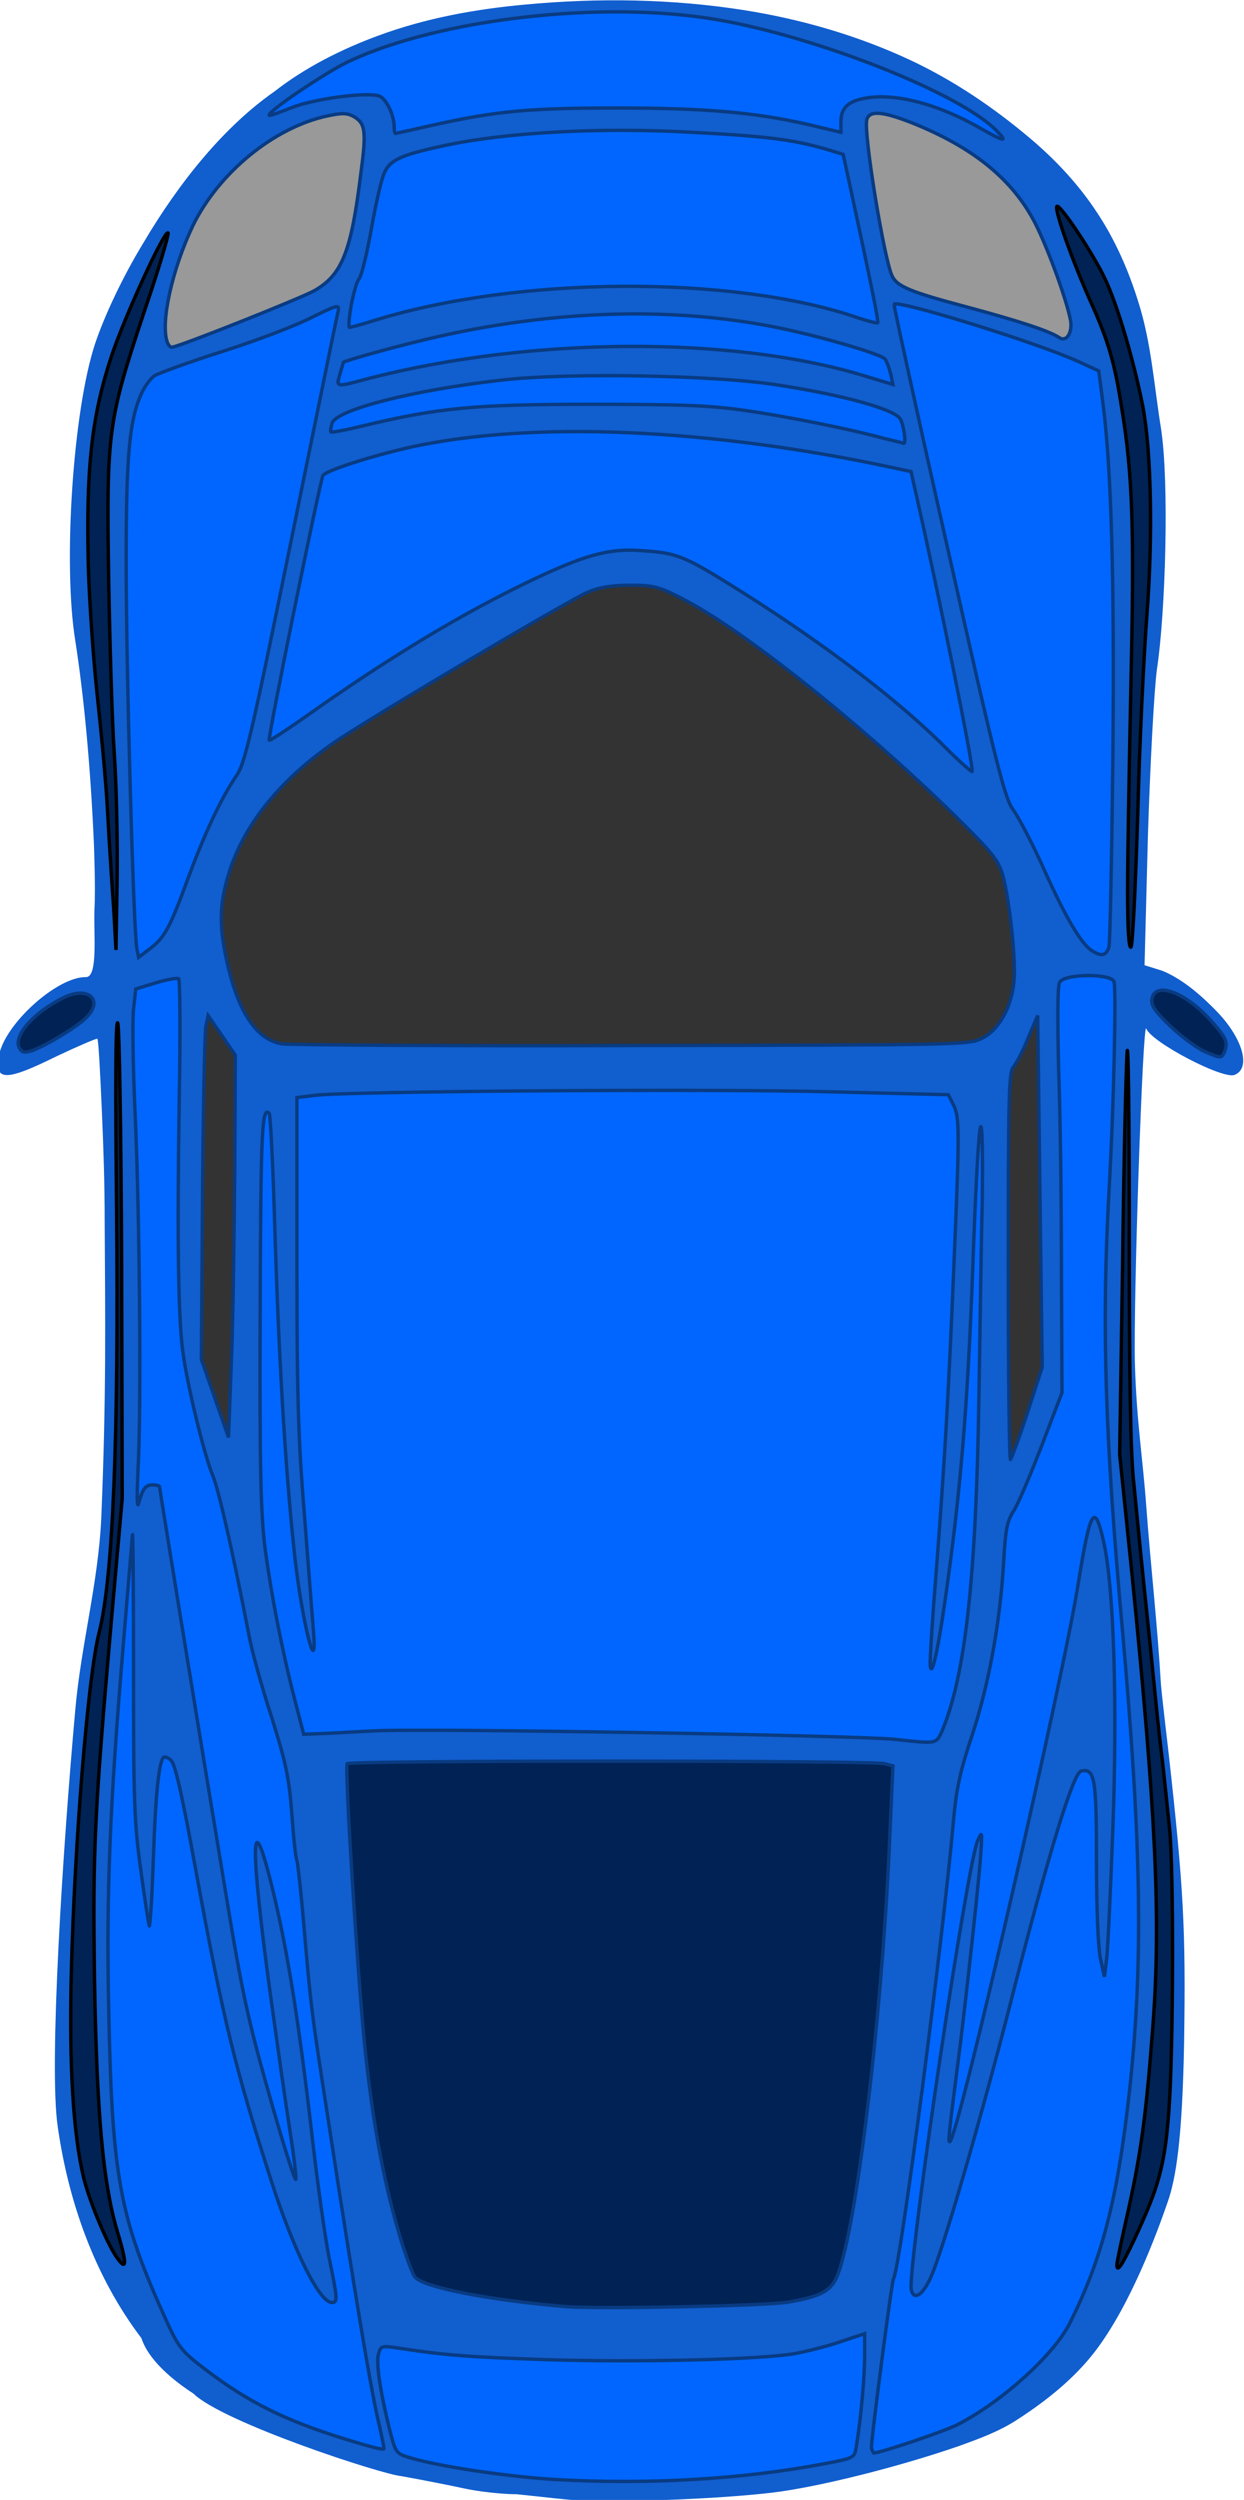 <?xml version="1.0" encoding="utf-8"?>
<!-- Generator: Adobe Illustrator 17.1.0, SVG Export Plug-In . SVG Version: 6.00 Build 0)  -->
<!DOCTYPE svg PUBLIC "-//W3C//DTD SVG 1.1//EN" "http://www.w3.org/Graphics/SVG/1.1/DTD/svg11.dtd">
<svg version="1.1"
	 id="svg3515" sodipodi:docname="New document 3" inkscape:version="0.48.1 " xmlns:dc="http://purl.org/dc/elements/1.1/" xmlns:inkscape="http://www.inkscape.org/namespaces/inkscape" xmlns:sodipodi="http://sodipodi.sourceforge.net/DTD/sodipodi-0.dtd" xmlns:rdf="http://www.w3.org/1999/02/22-rdf-syntax-ns#" xmlns:svg="http://www.w3.org/2000/svg" xmlns:cc="http://creativecommons.org/ns#"
	 xmlns="http://www.w3.org/2000/svg" xmlns:xlink="http://www.w3.org/1999/xlink" x="0px" y="0px" viewBox="1168.5 0 220 442.1"
	 enable-background="new 1168.5 0 220 442.1" xml:space="preserve">
<g id="g3245" transform="translate(1432.412,-267.604)">
	
		<path id="path2995-4-8-2" inkscape:connector-curvature="0" sodipodi:nodetypes="cacaaasccssccscsaaassccsccccaassasssssacssccscccc" inkscape:export-filename="C:\Users\Dovile\Desktop\doodles\racer\blue.png" inkscape:export-xdpi="90" inkscape:export-ydpi="90" fill="#115ECE" d="
		M-215.4,283.8c5.5-4.3,11.9-7.5,18.4-9.9c8.4-3.1,17.2-4.7,26.1-5.5c12.8-1.2,25.9-1,38.6,1c10.1,1.6,20.1,4.5,29.3,8.8
		c7.7,3.6,14.8,8.4,21.3,13.9c4.5,3.8,8.6,8.2,11.8,13.1c3.2,4.8,5.6,10.3,7.3,15.8c2.3,7.2,2.8,14.9,4,22.3
		c1.5,9.6,0.8,32.8-0.7,42.6c-0.5,3.6-1.2,16.8-1.6,29.4l-0.6,23l3.2,1c3.8,1.6,7.1,4.6,9.8,7.4c4.5,4.8,5.8,9.9,2.9,11
		c-2.1,0.8-14.7-5.8-15.6-8.2c-0.6-1.7-2.3,48.1-2,59.4c0.3,10.2,1.4,16.7,2,25c0.8,10.8,2,21.2,2.6,31.6c0.4,4.2,1.2,10.6,1.4,12.5
		c2.6,23.3,3,30.9,2.7,50.5c-0.3,17.7-1.5,24.5-2.9,28.5c-1.9,5.5-6.6,18.3-12.9,26.5c-3.7,4.8-8.6,8.7-13.7,12
		c-3.2,2.1-6.8,3.4-10.4,4.7c-10.7,3.7-24.7,7.2-32.8,8.2c-10.1,1.2-24.5,1.5-26,1.5l-7.4-0.1c-1.6,0.1-7.8-0.7-11.9-1.1
		c-2.7,0-6.9-0.5-9.2-1s-7.3-1.5-11.2-2.2c-3.5-0.3-31.6-9.5-36.8-14.6c-3.4-2.2-7.9-5.8-9.2-9.8c-8.2-10.8-12.9-24-14.8-37.4
		c-1.6-10.8,0.9-49.2,3.1-73.7c1-11.4,4.1-22.6,4.6-34c0.9-21.6,0.7-35,0.6-52.5c0-6.5-0.2-12.7-0.5-19.5
		c-0.3-6.9-0.6-12.6-0.8-12.7c-0.1-0.1-3.4,1.3-7.2,3.1c-9.1,4.5-11,4.4-10.2-0.1c1-5.6,10.3-14,15.4-13.9c2.2,0,1.3-8,1.5-12.1
		c0.2-3.8-0.1-11.4-0.1-11.4c-0.6-13.9-1.8-26.4-3.3-36c-2.2-13.6-0.4-40.7,3.5-52.5c1.7-5.1,5-12,8.4-17.6
		C-232,299.4-224,289.8-215.4,283.8L-215.4,283.8z"/>
	
		<path id="path3029-98" inkscape:connector-curvature="0" inkscape:export-filename="C:\Users\Dovile\Desktop\doodles\racer\blue.png" inkscape:export-xdpi="90" inkscape:export-ydpi="90" fill="#0066FF" stroke="#093B82" stroke-width="0.603" d="
		M-70.7,435.8c-1.9-1.1-4.7-5.8-8.6-14.5c-2.1-4.7-4.6-9.4-5.5-10.6c-1.4-1.9-2.9-7.7-11.4-45.6c-5.4-23.9-9.7-43.6-9.6-43.7
		c0.7-0.8,25,6.7,32.5,10.1l3.7,1.7l0.7,5.4c1.5,11.4,2.1,30.7,1.8,62.9c-0.2,17.7-0.5,32.9-0.7,33.6
		C-68.3,436.6-69.1,436.8-70.7,435.8L-70.7,435.8z"/>
	
		<path id="path3031-5" inkscape:connector-curvature="0" inkscape:export-filename="C:\Users\Dovile\Desktop\doodles\racer\blue.png" inkscape:export-xdpi="90" inkscape:export-ydpi="90" fill="#0066FF" stroke="#093B82" stroke-width="0.603" d="
		M-239.7,435.4c-0.6-3-1.9-49.5-1.9-68.3c0-19.3,0.6-25.2,2.7-29.9c0.6-1.3,1.7-2.8,2.4-3.2c0.7-0.4,6.1-2.4,12.1-4.3s13-4.6,15.7-6
		c4.5-2.2,4.8-2.3,4.6-1.1c-0.2,0.7-3.9,18.9-8.3,40.5c-7.1,34.9-8.2,39.5-9.7,41.7c-2.7,3.9-5.6,10.2-8.4,17.7
		c-3.3,9.1-4.3,10.9-6.8,12.8l-2.1,1.6L-239.7,435.4L-239.7,435.4L-239.7,435.4z"/>
	
		<path id="path3033-0" inkscape:connector-curvature="0" inkscape:export-filename="C:\Users\Dovile\Desktop\doodles\racer\blue.png" inkscape:export-xdpi="90" inkscape:export-ydpi="90" fill="#0066FF" stroke="#093B82" stroke-width="0.603" d="
		M-90.5,290.3c-7.3-4.2-14.7-6.2-20-5.4c-3.3,0.5-4.7,1.7-4.7,4.2v1.9l-5.9-1.4c-9.2-2.1-18-2.9-33.6-2.9c-15.3,0-21.3,0.5-32.5,3
		c-3.6,0.8-6.7,1.5-6.8,1.5s-0.2-0.5-0.2-1.1c0-2.2-1.4-5-2.6-5.5c-2.2-0.8-11.8,0.5-15.7,2.1c-2,0.8-3.7,1.4-3.8,1.3
		c-0.5-0.5,9.8-7.5,14-9.5c16.1-7.6,45.2-10.9,65.3-7.4c17.9,3.1,43.1,13.1,49.4,19.7C-85.6,292.8-86.3,292.7-90.5,290.3
		L-90.5,290.3L-90.5,290.3z"/>
	
		<path id="path3035-9" inkscape:connector-curvature="0" inkscape:export-filename="C:\Users\Dovile\Desktop\doodles\racer\blue.png" inkscape:export-xdpi="90" inkscape:export-ydpi="90" fill="#0066FF" stroke="#093B82" stroke-width="0.603" d="
		M-201.8,321.6c0.4-2.1,1-4.3,1.4-4.7s1.4-4.5,2.2-9c0.8-4.5,1.8-8.9,2.3-9.8c1-2.3,3.2-3.2,11.3-4.9c10.7-2.2,26.9-3.1,43-2.2
		c13.4,0.7,17.8,1.3,23.5,2.9l3.3,1l1,4.6c4.1,19,5.3,25,5.1,25.2c-0.1,0.1-1.7-0.3-3.5-0.9c-22.1-7.6-60.2-7.4-85.6,0.5
		c-2.2,0.7-4.1,1.2-4.3,1.2C-202.3,325.5-202.2,323.8-201.8,321.6L-201.8,321.6z"/>
	
		<path id="path3037-2" inkscape:connector-curvature="0" inkscape:export-filename="C:\Users\Dovile\Desktop\doodles\racer\blue.png" inkscape:export-xdpi="90" inkscape:export-ydpi="90" fill="#0066FF" stroke="#093B82" stroke-width="0.603" d="
		M-96.2,400.3c-8.4-8.5-21.3-18.4-36.5-28c-10-6.3-11.3-6.9-17.5-7.3c-6-0.5-10.3,0.7-20.5,5.6c-12,5.8-24.6,13.4-39.4,23.9
		c-3.3,2.3-6,4.1-6.2,4c-0.3-0.3,9-45.9,9.5-46.8c0.6-0.9,8.4-3.4,15.4-5c21.5-4.7,53-3.4,85.8,3.7l2.8,0.6l0.9,4
		c3.9,17.2,10.2,48.2,9.9,49C-91.9,404.3-93.9,402.6-96.2,400.3L-96.2,400.3L-96.2,400.3z"/>
	
		<path id="path3039-8" inkscape:connector-curvature="0" inkscape:export-filename="C:\Users\Dovile\Desktop\doodles\racer\blue.png" inkscape:export-xdpi="90" inkscape:export-ydpi="90" fill="#0066FF" stroke="#093B82" stroke-width="0.603" d="
		M-107.7,345.1c-5.4-1.5-16.7-3.8-24.4-4.9c-6.1-0.9-11.4-1.1-27.1-1.1c-20.8,0-27.2,0.6-40.9,3.9c-2.8,0.7-5.2,1.1-5.3,1
		c-0.1-0.1,0-0.8,0.2-1.5c0.6-2.4,14.2-5.9,30.2-7.7c11.4-1.3,37.4-0.9,48.7,0.9c11.7,1.8,20.6,4.3,21.6,6c0.6,1,1.1,4.4,0.6,4.3
		C-104.4,345.9-106,345.5-107.7,345.1L-107.7,345.1L-107.7,345.1z"/>
	
		<path id="path3041-3" inkscape:connector-curvature="0" inkscape:export-filename="C:\Users\Dovile\Desktop\doodles\racer\blue.png" inkscape:export-xdpi="90" inkscape:export-ydpi="90" fill="#0066FF" stroke="#093B82" stroke-width="0.603" d="
		M-203.8,333.8c0.3-1.1,0.6-2,0.6-2.1c0-0.2,6.6-2.1,12.7-3.6c22.3-5.6,44.5-6.5,63.9-2.6c7.5,1.5,18.5,4.7,19.2,5.6
		c0.3,0.4,0.7,1.5,1,2.6l0.4,1.9l-5.6-1.7c-23.1-6.9-58.2-6.7-86.6,0.5C-204.6,336.1-204.5,336.2-203.8,333.8L-203.8,333.8z"/>
	
		<path id="path3043-0" inkscape:connector-curvature="0" inkscape:export-filename="C:\Users\Dovile\Desktop\doodles\racer\blue.png" inkscape:export-xdpi="90" inkscape:export-ydpi="90" fill="#0066FF" stroke="#093B82" stroke-width="0.603" d="
		M-109.8,700.4c0-1.7,3.6-29.4,3.9-29.8c1.2-1.9,8.8-60.4,10.6-80.9c0.5-5.6,1.1-8.6,3.3-15.2c3-9.1,5-20.2,5.6-30.9
		c0.3-5.5,0.6-7,1.7-8.7c0.8-1.2,3-6.4,5-11.6l3.6-9.4l-0.1-21.6c0-11.9-0.2-28-0.5-35.8c-0.2-9-0.2-14.6,0.2-15.2
		c0.8-1.5,9-1.6,9.6-0.1c0.4,1.2,0,21.8-0.9,37.3c-1.3,23.6-0.7,43.2,2.4,77.5c3.4,38.4,3.7,58.9,1.2,81.7
		c-2.1,19-4.9,29.6-10.6,40.9c-2.9,5.6-12,13.8-19.8,17.8c-2.4,1.2-13.6,5-14.8,5C-109.5,701.2-109.8,700.8-109.8,700.4
		L-109.8,700.4z M-99.2,670.1c2.1-4.8,8.5-26.9,13.8-47.5c6.9-27.2,11.3-41.6,12.7-41.8c2.4-0.5,2.7,1.2,2.7,16
		c0,8.7,0.3,15.2,0.7,17.2l0.7,3.2l0.4-3.2c0.2-1.7,0.7-12.1,1.1-23.1c0.8-21.9,0.2-42.3-1.6-50.5c-1.6-7.3-2.4-6-4.5,7.1
		c-2.6,16.6-21.1,97.4-22.7,98.8c-0.4,0.4-0.2-1.4,1.2-12.3c1.3-9.8,3.8-32.5,4.2-38c0.3-4.5,0.3-4.7-0.5-2.9
		c-1.8,3.8-11.8,71-11.8,79.1C-102.5,674.7-100.7,673.6-99.2,670.1L-99.2,670.1L-99.2,670.1z"/>
	
		<path id="path3045-9" inkscape:connector-curvature="0" inkscape:export-filename="C:\Users\Dovile\Desktop\doodles\racer\blue.png" inkscape:export-xdpi="90" inkscape:export-ydpi="90" fill="#0066FF" stroke="#093B82" stroke-width="0.603" d="
		M-203,698.9c-10.6-3.3-17-6.5-24.5-12.2c-4.2-3.2-4.8-3.9-6.9-8.5c-8.4-18.5-9.7-25.3-10.3-55.9c-0.4-19.7,0.2-35.1,2.5-62.7
		c0.8-9.8,1.6-19,1.7-20.5c0.1-1.5,0.2,9.1,0.2,23.5c0,23.2,0.1,27.3,1.3,35.8c0.7,5.2,1.4,9.7,1.5,9.8s0.5-5.1,0.7-11.7
		c0.4-11.7,1-17.3,1.8-18.1c0.2-0.2,0.9,0,1.4,0.6c0.7,0.7,2,6.6,4.2,18.7c5,27.4,7.1,35.7,13.5,55.7c4,12.4,8.5,21.4,10.7,21.4
		c1,0,1-0.6-0.4-7.4c-0.7-3.2-2.2-13.8-3.3-23.6c-2.4-20.5-4.4-32.4-7-42.9c-3.7-14.9-3.8-7-0.2,19.4c1.2,8.6,2.7,19.3,3.4,23.7
		c0.7,4.4,1.2,8.4,1.1,9c-0.1,0.5-2.2-6.1-4.6-14.6c-3.8-13.4-4.9-18.4-7.7-35.5c-4.6-27.7-11.8-72.1-11.8-72.4
		c0-0.1-0.5-0.3-1.2-0.3c-1.3,0-1.8,0.7-2.5,3.3c-0.3,1-0.3-1.7-0.1-6c0.6-10.7,0.3-44.4-0.5-62.7c-0.4-8.3-0.5-16.7-0.3-18.7
		l0.4-3.6l3.6-1.1c2-0.6,3.8-0.9,4-0.7s0.3,9.4,0.1,20.4c-0.4,25.5-0.2,39.2,0.6,45.4c0.8,6.1,3.8,18.4,5.3,22
		c1,2.4,3.4,12.7,6.4,28.2c0.5,2.8,2.3,9.3,4,14.5c2.5,8,3.1,10.6,3.6,17.2c0.3,4.3,0.7,8,0.9,8.2c0.1,0.2,0.7,5.3,1.2,11.2
		c1.3,15,1.3,15.2,4.6,36.4c4.5,29.4,7.1,44.8,8.4,50.7c0.7,3,1.2,5.5,1.2,5.7C-196,700.9-197.5,700.6-203,698.9L-203,698.9
		L-203,698.9z"/>
	
		<path id="path3047-3" inkscape:connector-curvature="0" inkscape:export-filename="C:\Users\Dovile\Desktop\doodles\racer\blue.png" inkscape:export-xdpi="90" inkscape:export-ydpi="90" fill="#0066FF" stroke="#093B82" stroke-width="0.603" d="
		M-105.6,575.2c-6.4-0.7-83.6-2-92.1-1.5c-4.3,0.2-8.8,0.5-10.1,0.5l-2.4,0.1l-1.4-5.4c-2.4-9.2-4.3-19.1-5.4-27.2
		c-0.8-6.4-1-13.6-0.9-42.1c0.1-31.9,0.3-36.5,1.6-35.1c0.2,0.2,0.6,8.1,0.9,17.4c0.7,24.4,1.9,45.3,3.6,60.8
		c1.3,11.8,4.1,22.8,3.3,13c-0.2-2.3-0.9-11.5-1.6-20.5c-1.1-13.4-1.3-21.4-1.3-44.9l0-28.6l3.3-0.4c5.4-0.7,69.8-1.2,91.7-0.6
		l20.2,0.5l0.9,1.8c1.1,2.2,1.1,4.4,0.1,28c-1,24.3-1.7,35.6-3.1,54c-0.7,8.6-1.2,16.3-1.1,17.2c0.3,2.4,1.6-3.7,3.2-15.7
		c2.5-18.4,3.6-33.5,4.5-59.5c0.4-10.5,0.9-19.5,1.2-20.1c0.3-0.6,0.4,4.6,0.3,13.2c-0.2,7.8-0.4,23.6-0.6,35
		c-0.5,31.6-2.4,48.8-6.5,58.6C-98.4,576.1-98.3,576-105.6,575.2L-105.6,575.2L-105.6,575.2z"/>
	
		<path id="path3049-39" inkscape:connector-curvature="0" inkscape:export-filename="C:\Users\Dovile\Desktop\doodles\racer\blue.png" inkscape:export-xdpi="90" inkscape:export-ydpi="90" fill="#0066FF" stroke="#093B82" stroke-width="0.603" d="
		M-165.6,706.1c-8.5-0.5-20.5-2.3-25.6-3.8c-2.7-0.8-2.7-0.8-3.8-5c-1.7-6.9-2.4-11.7-2-13.3c0.4-1.5,0.5-1.6,3.2-1.2
		c9.1,1.4,12.7,1.6,26.4,2.1c16.5,0.5,38.2,0,44.2-1.1c2.1-0.4,5.7-1.3,8-2.1l4.2-1.4v4c0,3.7-0.7,11.4-1.5,16.1
		c-0.3,1.9-0.4,1.9-5.6,2.9C-132.9,706.1-149.5,707-165.6,706.1L-165.6,706.1L-165.6,706.1z"/>
	
		<path id="path3051-2" inkscape:connector-curvature="0" inkscape:export-filename="C:\Users\Dovile\Desktop\doodles\racer\blue.png" inkscape:export-xdpi="90" inkscape:export-ydpi="90" fill="#002255" stroke="#000000" stroke-width="0.603" d="
		M-242.9,667.3c-1.8-2.2-5.1-10.1-6.2-14.5c-1.9-7.9-2.6-20.2-2.2-36.3c0.6-23.7,3-52.7,4.9-60.1c2.5-9.8,3.5-34.9,3.1-75.3
		c-0.2-19.4-0.2-33.1,0.2-32.6c0.3,0.5,0.6,19.6,0.7,42.5l0.1,41.6l-1.9,21.4c-3.1,35.3-3.3,41.3-3,63.6c0.4,23.8,1.5,36,4,44.5
		C-241.5,667.7-241.5,669.1-242.9,667.3L-242.9,667.3L-242.9,667.3z"/>
	
		<path id="path3053-8" inkscape:connector-curvature="0" inkscape:export-filename="C:\Users\Dovile\Desktop\doodles\racer\blue.png" inkscape:export-xdpi="90" inkscape:export-ydpi="90" fill="#002255" stroke="#000000" stroke-width="0.603" d="
		M-66.4,668.1c0-0.3,0.8-4.2,1.8-8.6c2.5-11.1,3.4-17.9,4.6-33.9c1.4-18.9,0.5-37.4-3.7-79.4l-2.2-21.4l0.5-32.3
		c0.2-17.7,0.6-35.1,0.8-38.6c0.2-3.5,0.4,10.5,0.4,31.1c0,26.1,0.2,39.7,0.8,44.9c0.4,4.1,1.4,14.5,2.3,22.9s1.9,19.3,2.5,24.1
		s1.2,11.1,1.5,13.9c0.8,7.3,0.7,39.7-0.1,50.1c-0.7,9.6-1.8,13.5-6,22.5C-65.5,668.3-66.4,669.6-66.4,668.1L-66.4,668.1z"/>
	
		<path id="path3055-5" inkscape:connector-curvature="0" inkscape:export-filename="C:\Users\Dovile\Desktop\doodles\racer\blue.png" inkscape:export-xdpi="90" inkscape:export-ydpi="90" fill="#002255" stroke="#093B82" stroke-width="0.603" d="
		M-51,453.5c-1.3-0.6-4-2.6-5.9-4.4c-2.7-2.6-3.5-3.7-3.3-4.8c0.5-3.3,6.1-1.2,10.7,4.1c2.5,2.8,2.8,3.6,2.1,5.3
		C-47.9,454.8-48,454.8-51,453.5z"/>
	
		<path id="path3057-3" inkscape:connector-curvature="0" inkscape:export-filename="C:\Users\Dovile\Desktop\doodles\racer\blue.png" inkscape:export-xdpi="90" inkscape:export-ydpi="90" fill="#002255" stroke="#000000" stroke-width="0.603" d="
		M-64.5,425c0-5.8,0.3-22.3,0.6-36.8c0.6-27,0.3-36.5-1.6-48.2c-1.3-8.4-2.4-12.1-5.6-19.2c-3.1-6.9-6.4-16.2-5.9-16.7
		c0.5-0.5,6.4,8.3,8.5,12.8c2.2,4.6,5.1,14.5,6.7,22.6c1.5,8,1.8,23.1,0.7,37.1c-0.5,6.6-1.3,22.4-1.6,35
		c-0.4,12.7-0.9,23.2-1.2,23.5C-64.3,435.3-64.5,431.6-64.5,425L-64.5,425L-64.5,425z"/>
	
		<path id="path3059-3" inkscape:connector-curvature="0" inkscape:export-filename="C:\Users\Dovile\Desktop\doodles\racer\blue.png" inkscape:export-xdpi="90" inkscape:export-ydpi="90" fill="#002255" stroke="#000000" stroke-width="0.603" d="
		M-243.8,428.3c-0.3-4-0.8-11.8-1.1-17.4s-1.2-14.7-1.8-20.2s-1.4-16-1.6-23.3c-0.4-17,0.6-26.2,4.1-36.8c2.4-7.2,9.4-22.4,10-21.8
		c0.2,0.2-1.7,6.6-4.3,14.2c-6.3,19-6.6,21-6.2,46.8c0.2,11.3,0.6,25.3,1,31.1s0.6,16,0.5,22.6l-0.2,12.1L-243.8,428.3z"/>
	
		<path id="path3061-3" inkscape:connector-curvature="0" inkscape:export-filename="C:\Users\Dovile\Desktop\doodles\racer\blue.png" inkscape:export-xdpi="90" inkscape:export-ydpi="90" fill="#002255" stroke="#093B82" stroke-width="0.603" d="
		M-260.5,452.9c-1.1-2.1,2.5-6.2,7.7-8.8c4.5-2.3,7.4,0.4,4,3.6c-1.8,1.7-6.8,4.7-9.4,5.7C-259.6,453.8-260,453.8-260.5,452.9
		L-260.5,452.9z"/>
	
		<path id="path3063-40" inkscape:connector-curvature="0" inkscape:export-filename="C:\Users\Dovile\Desktop\doodles\racer\blue.png" inkscape:export-xdpi="90" inkscape:export-ydpi="90" fill="#002255" stroke="#093B82" stroke-width="0.603" d="
		M-164.1,675.5c-13.7-1.2-24.9-3.4-26.4-5.2c-0.4-0.4-1.3-2.9-2.2-5.6c-3.1-9.9-5.2-20.8-6.7-35.2c-1.3-12.9-3.6-49.4-3.1-50
		c0.6-0.6,93-0.6,95,0l1.5,0.4l-0.7,15.6c-1.4,29.6-5.7,65.4-9,74.2c-1.1,3-2.9,4-8.7,5C-128,675.4-158.6,676-164.1,675.5
		L-164.1,675.5L-164.1,675.5z"/>
	
		<path id="path3065-6" inkscape:connector-curvature="0" inkscape:export-filename="C:\Users\Dovile\Desktop\doodles\racer\blue.png" inkscape:export-xdpi="90" inkscape:export-ydpi="90" fill="#333333" stroke="#093B82" stroke-width="0.603" d="
		M-214.1,452.2c-4.8-0.8-8.2-6.4-10.1-16.6c-1-5.4-0.7-9.1,1-14.3c2.8-8.3,9-15.9,18.4-22.4c5.3-3.7,41.3-25.1,44.9-26.6
		c1.9-0.8,4.1-1.2,7.3-1.2c4.1,0,5.1,0.2,9.2,2.3c10.7,5.4,32,22.4,48.5,38.6c6.5,6.4,7.5,7.7,8.3,10.3c1.2,4.2,2.4,15.3,2,18.9
		c-0.4,4.5-2.7,8.6-5.6,10c-2.3,1.2-3.7,1.2-61.8,1.3C-184.7,452.6-212.6,452.4-214.1,452.2L-214.1,452.2L-214.1,452.2z"/>
	
		<path id="path3067-06" inkscape:connector-curvature="0" inkscape:export-filename="C:\Users\Dovile\Desktop\doodles\racer\blue.png" inkscape:export-xdpi="90" inkscape:export-ydpi="90" fill="#333333" stroke="#093B82" stroke-width="0.603" d="
		M-225.9,514.9l-2.4-6.9l0.2-28.5c0.1-15.6,0.4-29.3,0.6-30.4l0.4-1.9l2.4,3.5l2.4,3.5l-0.1,20.5c-0.1,11.3-0.3,26.5-0.6,33.8
		l-0.5,13.3L-225.9,514.9z"/>
	
		<path id="path3069-5" inkscape:connector-curvature="0" inkscape:export-filename="C:\Users\Dovile\Desktop\doodles\racer\blue.png" inkscape:export-xdpi="90" inkscape:export-ydpi="90" fill="#333333" stroke="#093B82" stroke-width="0.603" d="
		M-85.6,492c0-30.3,0.1-34.8,0.9-35.7c0.5-0.6,1.7-2.8,2.6-5.1l1.7-4l0.4,31.1l0.4,31.1l-2.5,7.7c-1.4,4.3-2.8,8.1-3.1,8.6
		C-85.4,526.3-85.6,511.7-85.6,492z"/>
	
		<path id="path3071-3" inkscape:connector-curvature="0" inkscape:export-filename="C:\Users\Dovile\Desktop\doodles\racer\blue.png" inkscape:export-xdpi="90" inkscape:export-ydpi="90" fill="#999999" stroke="#093B82" stroke-width="0.603" d="
		M-76.6,327.3c-1.8-1.2-7.4-3-16.3-5.4c-9.8-2.6-12.3-3.6-13.2-5.4c-1.4-2.6-5.2-25.8-4.5-27.8c0.5-1.6,2.8-1.4,7.9,0.6
		c10.5,4.2,17.4,9.6,21.5,17.1c2.1,3.8,5.8,13.7,6.6,17.8C-74.2,326.4-75.3,328.2-76.6,327.3L-76.6,327.3L-76.6,327.3z"/>
	
		<path id="path3073-2" inkscape:connector-curvature="0" inkscape:export-filename="C:\Users\Dovile\Desktop\doodles\racer\blue.png" inkscape:export-xdpi="90" inkscape:export-ydpi="90" fill="#999999" stroke="#093B82" stroke-width="0.603" d="
		M-234.3,328.2c-1.3-3.4,0.8-12.9,4.5-20.7c4.6-9.4,14.4-17.4,23.8-19.4c2.8-0.6,3.6-0.5,4.8,0.2c1.9,1.2,2.1,2.6,1.1,10
		c-1.7,13.8-3.3,17.9-8.2,20.7c-2.3,1.3-24.1,10-25.2,10C-233.7,329.1-234.1,328.7-234.3,328.2L-234.3,328.2z"/>
</g>
</svg>
